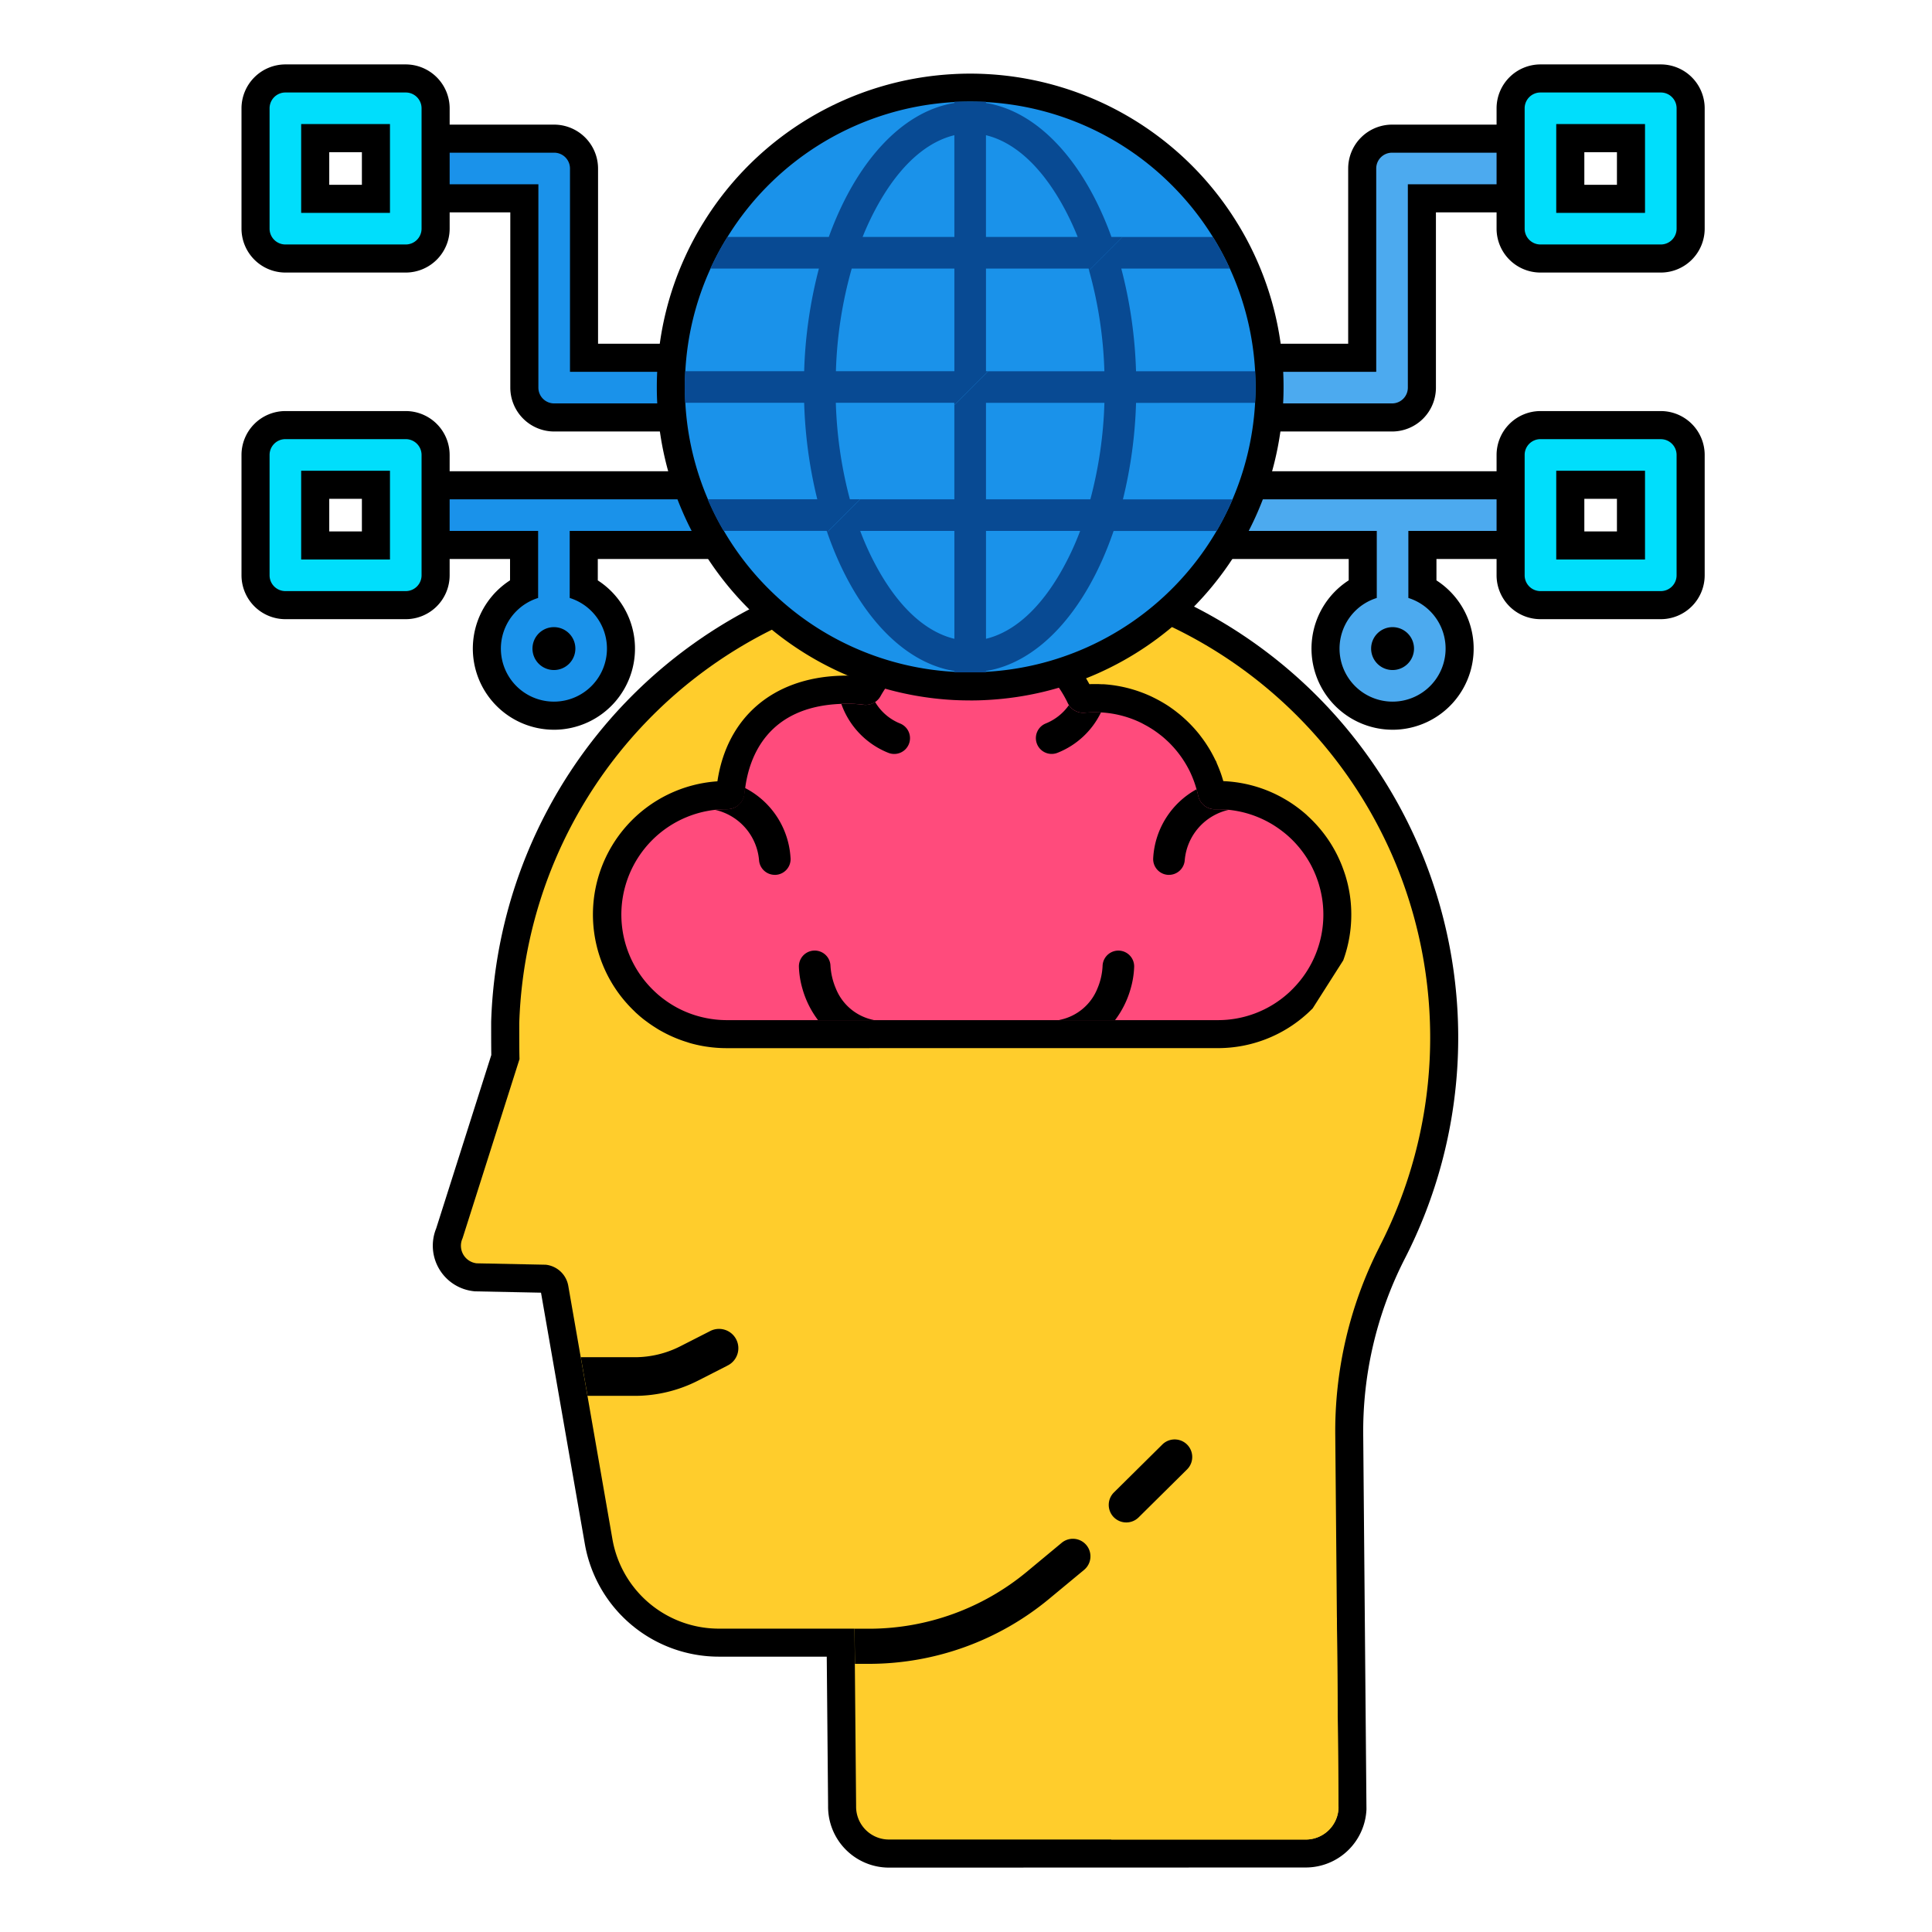<svg xmlns="http://www.w3.org/2000/svg" width="120" height="120" viewBox="0 0 120 120">
  <g id="Grupo_176830" data-name="Grupo 176830" transform="translate(4648 10263)">
    <g id="Grupo_176797" data-name="Grupo 176797">
      <rect id="Figura9" width="120" height="120" transform="translate(-4648 -10263)" fill="none"/>
      <g id="Grupo_175858" data-name="Grupo 175858" transform="translate(-4867.886 -11607.855)">
        <path id="Trazado_209231" data-name="Trazado 209231" d="M317.748,1569.951a3.784,3.784,0,0,1-3.783-3.786c0-.038,0-.078,0-.117l-.083-9.2h-6.691a8.452,8.452,0,0,1-8.326-6.952l-2.731-15.655-4.1-.083-.073-.008a2.844,2.844,0,0,1-2.338-3.9l3.424-10.772c-.011-.664-.009-1.854-.009-2.012v-.053a29.993,29.993,0,0,1,27.813-28.975c.751-.052,1.493-.079,2.211-.079a30.031,30.031,0,0,1,27.121,17.109c.269.563.524,1.145.759,1.728a30.085,30.085,0,0,1-1.182,24.982,23.562,23.562,0,0,0-2.556,11l.2,23.111,0,.047a3.774,3.774,0,0,1-3.776,3.607Z" transform="translate(-42.645 -109.095)"/>
        <path id="Trazado_209232" data-name="Trazado 209232" d="M354.474,1537.643a25.227,25.227,0,0,0-2.749,11.825l.1,11.225.1,11.827a2.036,2.036,0,0,1-2.034,1.943H324a2.04,2.04,0,0,1-2.038-2.041c0-.031,0-.062,0-.093l-.078-8.771-.011-1.107-.009-1.073v-.013h-8.42a6.713,6.713,0,0,1-6.61-5.518l-1.7-9.763-.419-2.4-.632-3.623a1.594,1.594,0,0,0-1.4-1.3l-4.282-.087a1.1,1.1,0,0,1-.883-1.554l3.538-11.132c-.02-.438-.015-2.256-.015-2.256a28.3,28.3,0,0,1,26.2-27.293c.687-.048,1.382-.074,2.082-.074a28.286,28.286,0,0,1,25.547,16.116q.383.8.715,1.628a28.357,28.357,0,0,1-1.114,23.532Z" transform="translate(-48.902 -115.352)" fill="#ffcd2c"/>
        <path id="Trazado_209233" data-name="Trazado 209233" d="M340.644,1711.5l-1.823.929a8.673,8.673,0,0,1-3.911.938h-2.937l-.419-2.4h3.355a6.229,6.229,0,0,0,2.823-.678l1.82-.927a1.2,1.2,0,1,1,1.09,2.136Z" transform="translate(-75.594 -281.813)"/>
        <path id="Trazado_209234" data-name="Trazado 209234" d="M423.835,1770.8l-2.189,1.814a17.552,17.552,0,0,1-11.108,4.035l-.953,0-.011-1.108-.009-1.073.964,0a15.37,15.37,0,0,0,9.726-3.532l2.187-1.816a1.091,1.091,0,0,1,1.393,1.679Z" transform="translate(-136.598 -328.45)"/>
        <path id="Trazado_209235" data-name="Trazado 209235" d="M483.047,1745.754a1.09,1.09,0,0,1-.767-1.864l3-2.97a1.09,1.09,0,0,1,1.547,1.536l-.012.012-3,2.97a1.086,1.086,0,0,1-.768.316Z" transform="translate(-193.206 -306.337)"/>
        <path id="Trazado_209236" data-name="Trazado 209236" d="M496.785,1803.231a2.036,2.036,0,0,1-2.034,1.943H482.668c0-.054,0-.109,0-.164a13.613,13.613,0,0,1,13.613-13.613h0c.135,0,.27,0,.4.006Z" transform="translate(-193.761 -346.062)" fill="#ffcd2c"/>
        <path id="Trazado_209237" data-name="Trazado 209237" d="M343.32,1532.474a8.227,8.227,0,0,1-.826-.042c-.128-.012-.261-.03-.395-.049l-.068-.01c-.107-.016-.228-.038-.349-.062l-.04-.008c-.133-.028-.246-.054-.358-.082l-.066-.017c-.112-.029-.224-.061-.334-.1l-.061-.019q-.17-.053-.338-.114l-.035-.013a8.244,8.244,0,0,1-1.081-.489l-.056-.031c-.1-.054-.2-.11-.292-.169l-.051-.032c-.1-.063-.186-.118-.269-.173l-.091-.062c-.073-.05-.148-.1-.222-.159l-.1-.072c-.068-.052-.133-.1-.2-.155l-.114-.094c-.055-.047-.108-.093-.16-.14s-.094-.083-.139-.125l-.1-.1a8.292,8.292,0,0,1,5.18-14.257c.592-3.96,3.434-6.413,7.628-6.558h.011c.138-.005.28-.008.424-.008h.148c.2,0,.407.01.613.026a8.175,8.175,0,0,1,2.607-2.585v-.092l1.041-.458a8.276,8.276,0,0,1,2.621-.672l.053,0c.107-.009.214-.015.321-.02l.1,0c.078,0,.165,0,.251,0h.163l.17.006c.087,0,.169.007.251.013l.093.007c.106.009.206.018.3.03l.033,0,.026,0a8.248,8.248,0,0,1,2.842.9l.17.09c.029.016.064.037.1.059.135.078.271.161.4.245l.066.043c.152.1.3.211.466.337l.081.063c.16.127.306.252.446.38l.056.052c.126.118.251.242.38.38l.037.039c.133.143.265.3.389.452l.046.058c.113.143.224.294.326.443l.03.043c.1.15.2.31.3.487.017.029.1.173.115.206q.158-.007.315-.006h.032c.127,0,.259,0,.391.01l.107,0,.029,0a8.277,8.277,0,0,1,1.817.323l.076.023c.159.048.334.108.518.178l.1.038c.161.063.328.136.491.212l.1.05c.169.083.322.163.47.248l.1.057c.17.1.318.193.455.287l.077.055c.135.094.269.194.4.3l.069.053c.135.109.266.223.406.352l.086.08c.125.118.244.239.369.373l.087.094c.116.129.23.263.339.4l.075.1c.109.141.217.291.316.437l.041.063c.118.18.217.342.308.505l.019.035c.082.149.161.3.233.453l.054.09.033.1c.069.155.134.316.2.488l.018.047c.06.163.119.345.173.531l.014.046.148.008a8.231,8.231,0,0,1,3.445.981l.035.019c.176.1.353.2.525.313l.049.032c.153.1.319.217.476.337l.028.021c.171.132.327.261.471.39l.035.032-.005,0a8.336,8.336,0,0,1,1.234,1.394l.015.021c.117.168.227.339.332.518l.032.054c.094.161.188.336.275.513l.025.053c.092.191.171.373.242.551l.024.063c.076.2.141.384.2.57l.018.061c.061.206.112.4.155.6a8.07,8.07,0,0,1,.19,1.763,8.282,8.282,0,0,1-.5,2.839l-1.9,2.985-.137.133c-.058.057-.116.113-.176.168l-.046.041a8.246,8.246,0,0,1-5.528,2.124Z" transform="translate(-78.309 -122.516)"/>
        <path id="Trazado_209238" data-name="Trazado 209238" d="M384.77,1535.023a6.531,6.531,0,0,0,1.879-4.587,6.329,6.329,0,0,0-.15-1.389h0c-.035-.163-.078-.322-.124-.48l-.012-.042c-.046-.152-.1-.3-.155-.447l-.02-.053q-.086-.217-.186-.425l-.024-.05q-.1-.21-.22-.411l-.022-.038c-.081-.137-.167-.271-.257-.4l-.012-.017a6.538,6.538,0,0,0-.984-1.112l-.019-.017q-.177-.158-.366-.3l-.029-.023q-.188-.143-.386-.273l-.029-.019q-.2-.131-.414-.247l-.014-.008a6.522,6.522,0,0,0-2.723-.781l-.088-.006c-.1-.005-.208-.008-.313-.008-.059,0-.118,0-.179,0a1.054,1.054,0,0,1-1-.67,1.072,1.072,0,0,1-.053-.18c-.027-.126-.059-.25-.092-.372,0-.008,0-.015-.006-.023l-.007-.021q-.067-.237-.15-.466l-.01-.027c-.058-.156-.12-.309-.189-.459l0,0q-.1-.224-.223-.439l-.01-.019c-.075-.134-.155-.264-.239-.391l-.037-.058c-.08-.119-.164-.234-.251-.348l-.057-.073q-.129-.162-.267-.316l-.07-.075c-.093-.1-.189-.2-.288-.291l-.072-.066c-.1-.094-.207-.187-.316-.274l-.058-.044q-.154-.122-.315-.234l-.061-.043c-.116-.079-.236-.153-.357-.225l-.08-.047q-.182-.1-.37-.2l-.083-.04q-.193-.091-.392-.17l-.073-.028c-.139-.053-.28-.1-.423-.145l-.047-.013a6.541,6.541,0,0,0-1.477-.257h-.027c-.117-.006-.235-.01-.354-.01a6.07,6.07,0,0,0-.63.031h0a1.1,1.1,0,0,1-.155,0c-.02,0-.04,0-.06-.006s-.063-.007-.094-.013-.044-.01-.066-.016-.055-.015-.082-.024l-.064-.025c-.026-.011-.052-.023-.078-.037l-.058-.032c-.026-.016-.051-.032-.075-.05s-.034-.024-.05-.037-.051-.045-.075-.069-.025-.023-.037-.036a1.044,1.044,0,0,1-.092-.115l0-.005a1.084,1.084,0,0,1-.083-.145c-.065-.139-.136-.273-.21-.405l-.05-.088c-.077-.132-.156-.262-.241-.386l-.014-.02c-.086-.126-.176-.249-.27-.367l-.033-.042q-.148-.185-.308-.358l-.028-.029c-.109-.116-.221-.229-.338-.336l0,0c-.115-.105-.234-.205-.355-.3l-.063-.049c-.119-.092-.24-.181-.365-.264l-.055-.036q-.165-.108-.336-.206l-.058-.036-.043-.022-.091-.048a6.52,6.52,0,0,0-2.265-.714l-.012,0c-.083-.01-.165-.018-.248-.025l-.08-.007c-.063,0-.125-.007-.188-.01l-.144-.005h-.129c-.068,0-.136,0-.2,0l-.072,0c-.086,0-.172.009-.258.016l-.022,0a6.545,6.545,0,0,0-2.085.532v0a6.519,6.519,0,0,0-3.07,2.793,1.058,1.058,0,0,1-.318.347,1.038,1.038,0,0,1-.724.174,7.3,7.3,0,0,0-.874-.059c-.17,0-.338,0-.5.007h0c-4.615.159-5.732,3.32-5.984,5.221-.017.122-.028.238-.039.349a1.068,1.068,0,0,1-1.077.972.136.136,0,0,0-.028,0,6.547,6.547,0,0,0-4.527,11.278l.078.075.109.1c.042.037.084.075.127.11l.089.073c.051.042.1.083.156.123l.077.058q.088.065.177.127l.068.047q.1.066.2.129l.056.035c.077.047.154.091.232.134l.031.018a6.519,6.519,0,0,0,.866.392l.017.006c.092.034.186.065.28.095l.043.013q.131.04.264.075l.049.012q.133.034.269.062l.046.01q.142.028.286.051l.033.005c.108.016.217.031.326.041a6.416,6.416,0,0,0,.65.033H380.1a6.518,6.518,0,0,0,4.379-1.683l.027-.024c.049-.045.1-.091.144-.137s.067-.064.1-.1l.022-.021Z" transform="translate(-84.567 -128.771)" fill="#ff4b7c"/>
        <path id="Trazado_209239" data-name="Trazado 209239" d="M512.711,1480.813a5.041,5.041,0,0,1-2.724-9.279v-1.327H498.74l1.538-2.625a15.887,15.887,0,0,0,.891-1.767l.453-1.057H522.66v5.45h-7.223v1.329a5.04,5.04,0,0,1-2.726,9.277Z" transform="translate(-206.33 -90.633)"/>
        <path id="Trazado_209240" data-name="Trazado 209240" d="M531.829,1474.719v-1.962H513.686a17.581,17.581,0,0,1-.99,1.962h9.948v4.166a3.294,3.294,0,1,0,1.962,0v-4.166Zm-6.872,7.31a1.332,1.332,0,1,1-1.332-1.332h0A1.333,1.333,0,0,1,524.957,1482.029Z" transform="translate(-217.244 -96.889)" fill="#4caaef"/>
        <path id="Trazado_209241" data-name="Trazado 209241" d="M288.151,1480.813a5.041,5.041,0,0,1-2.724-9.279v-1.327h-7.24v-5.45h20.677l.451,1.062a15.161,15.161,0,0,0,.887,1.759l1.549,2.63H290.877v1.329a5.04,5.04,0,0,1-2.726,9.277Z" transform="translate(-33.861 -90.633)"/>
        <path id="Trazado_209242" data-name="Trazado 209242" d="M295.388,1478.885v-4.166h9.566a16.9,16.9,0,0,1-.99-1.962H286.186v1.962h7.24v4.166a3.294,3.294,0,1,0,1.962,0Zm-.981,4.476a1.332,1.332,0,1,1,1.332-1.332A1.332,1.332,0,0,1,294.407,1483.361Z" transform="translate(-40.116 -96.889)" fill="#1a92ea"/>
        <path id="Trazado_209243" data-name="Trazado 209243" d="M515.347,1385.068v-1.825l.006-.064c.017-.276.025-.569.025-.873,0-.273-.007-.562-.022-.859l-.089-1.829h7.611v-10.885a2.728,2.728,0,0,1,2.725-2.725h9.981v5.45h-7.256v10.885a2.723,2.723,0,0,1-2.72,2.725Z" transform="translate(-219.254 -13.412)"/>
        <path id="Trazado_209244" data-name="Trazado 209244" d="M540.384,1374.007v1.962h-7.255v12.63a.98.98,0,0,1-.978.981h-8.514c0-.013,0-.024,0-.037.02-.325.028-.652.028-.981s-.009-.632-.024-.944h7.524v-12.63a.981.981,0,0,1,.981-.981Z" transform="translate(-225.799 -19.668)" fill="#4caaef"/>
        <path id="Trazado_209245" data-name="Trazado 209245" d="M595.181,1361.784a2.728,2.728,0,0,1-2.725-2.725v-7.478a2.728,2.728,0,0,1,2.725-2.725h7.476a2.728,2.728,0,0,1,2.725,2.725v7.478a2.728,2.728,0,0,1-2.725,2.725Zm4.751-5.45v-2.027h-2.025v2.027Z" transform="translate(-279.615)"/>
        <path id="Trazado_209246" data-name="Trazado 209246" d="M608.913,1356.857h-7.476a.981.981,0,0,0-.981.981v7.478a.981.981,0,0,0,.981.981h7.476a.981.981,0,0,0,.981-.981h0v-7.478A.981.981,0,0,0,608.913,1356.857Zm-.981,7.478h-5.514v-5.516h5.514Z" transform="translate(-285.871 -6.257)" fill="#00defc"/>
        <path id="Trazado_209247" data-name="Trazado 209247" d="M595.181,1460.542a2.728,2.728,0,0,1-2.725-2.727v-7.474a2.729,2.729,0,0,1,2.724-2.725h7.477a2.728,2.728,0,0,1,2.725,2.728v7.473a2.728,2.728,0,0,1-2.723,2.725Zm4.751-5.45v-2.025h-2.025v2.025Z" transform="translate(-279.615 -77.229)"/>
        <path id="Trazado_209248" data-name="Trazado 209248" d="M608.913,1455.617h-7.476a.98.98,0,0,0-.981.979v7.478a.98.98,0,0,0,.978.981h7.478a.98.98,0,0,0,.981-.978V1456.6a.98.98,0,0,0-.978-.981Zm-.981,7.476h-5.514v-5.514h5.514Z" transform="translate(-285.871 -83.486)" fill="#00defc"/>
        <path id="Trazado_209249" data-name="Trazado 209249" d="M288.167,1385.068l0-1.744v1.744a2.728,2.728,0,0,1-2.724-2.72v-10.89h-7.255v-5.45h9.98a2.732,2.732,0,0,1,2.725,2.722v10.888h7.262l-.1,1.842c-.016.278-.024.563-.024.846,0,.3.008.6.025.876h0c0,.046.005.092.005.141v1.744Z" transform="translate(-33.861 -13.412)"/>
        <path id="Trazado_209250" data-name="Trazado 209250" d="M302.57,1389.58h-8.147a.98.98,0,0,1-.981-.979v-12.632h-7.255v-1.962h8.237a.982.982,0,0,1,.981.981v12.63h7.162c-.017.312-.026.628-.026.944s.009.656.028.981C302.568,1389.556,302.57,1389.566,302.57,1389.58Z" transform="translate(-40.116 -19.668)" fill="#1a92ea"/>
        <path id="Trazado_209251" data-name="Trazado 209251" d="M372.66,1390.409c-.36,0-.721-.009-1.073-.028a19.485,19.485,0,0,1-15.738-9.622,18.647,18.647,0,0,1-1.089-2.159,19.249,19.249,0,0,1-1.531-6.535c0-.019,0-.039,0-.059-.02-.34-.03-.7-.03-1.064,0-.332.009-.665.026-.991v-.03l.005-.061a19.251,19.251,0,0,1,1.723-7,18.96,18.96,0,0,1,1.159-2.16,19.442,19.442,0,0,1,15.477-9.192c.336-.02.7-.031,1.076-.031s.74.011,1.086.031a19.477,19.477,0,0,1,15.47,9.2,18.851,18.851,0,0,1,1.157,2.157,19.282,19.282,0,0,1,1.724,7c0,.022,0,.045,0,.068.017.347.025.687.025,1.011,0,.355-.009.7-.028,1.032v.031l-.005.064a19.438,19.438,0,0,1-18.356,18.309c-.337.02-.7.031-1.077.031Z" transform="translate(-92.517 -2.049)"/>
        <path id="Trazado_209252" data-name="Trazado 209252" d="M396.617,1376.255c0-.013,0-.024,0-.037a17.62,17.62,0,0,0-1.57-6.377,17.138,17.138,0,0,0-1.053-1.962,17.75,17.75,0,0,0-2.47-3.137h0A17.653,17.653,0,0,0,379.9,1359.5c-.325-.02-.652-.029-.981-.029s-.656.009-.981.029a17.693,17.693,0,0,0-14.092,8.374,17.172,17.172,0,0,0-1.053,1.962,17.587,17.587,0,0,0-1.567,6.377c0,.013,0,.024,0,.037-.017.312-.026.628-.026.944s.009.656.028.981c0,.013,0,.024,0,.037a17.578,17.578,0,0,0,1.4,5.956,16.889,16.889,0,0,0,.99,1.962,17.659,17.659,0,0,0,2.847,3.667h0a17.671,17.671,0,0,0,11.478,5.093c.323.017.65.026.979.026h0c.329,0,.656-.009.981-.028a17.71,17.71,0,0,0,16.711-16.676c0-.013,0-.024,0-.037.02-.325.028-.652.028-.981S396.632,1376.566,396.617,1376.255Z" transform="translate(-98.773 -8.305)" fill="#1a92ea"/>
        <path id="Trazado_209253" data-name="Trazado 209253" d="M387.693,1367.879c-1.657-4.594-4.5-7.787-7.794-8.322v-.081h-1.962v.081c-3.3.534-6.139,3.728-7.8,8.322h-6.3a17.141,17.141,0,0,0-1.053,1.962h6.739a28.423,28.423,0,0,0-.916,6.377h-7.391c-.02.325-.028.652-.028.981s.009.656.028.981h7.391a28.514,28.514,0,0,0,.815,5.993h-6.809a16.9,16.9,0,0,0,.99,1.962h6.4c.011.028.02.059.031.087l2.049-2.049h-.637a26.356,26.356,0,0,1-.872-5.993h7.358v.144l2.108-2.106H379.9v-6.377h6.373l.033.118,2.08-2.08Zm-9.756,8.339h-7.358a26.083,26.083,0,0,1,.983-6.377h6.375Zm0-8.339h-5.7a17.121,17.121,0,0,1,1.079-2.226c1.639-2.817,3.37-3.793,4.62-4.094Zm1.962,0v-6.32c1.247.3,2.978,1.278,4.618,4.094a17.089,17.089,0,0,1,1.079,2.226Z" transform="translate(-98.773 -8.306)" fill="#084a93"/>
        <path id="Trazado_209254" data-name="Trazado 209254" d="M428.33,1408.318c.02-.325.028-.652.028-.981s-.009-.656-.026-.981h-7.395a28.4,28.4,0,0,0-.916-6.377h6.741a17.03,17.03,0,0,0-1.053-1.962H420.1l-2.08,2.08a26.052,26.052,0,0,1,.951,6.259h-7.21l-2.108,2.106v5.849h-5.849l-2.049,2.049c1.639,4.75,4.535,8.071,7.9,8.616v.083h1.962v-.083c3.384-.549,6.292-3.907,7.927-8.7h6.4a17.555,17.555,0,0,0,.99-1.962h-6.811a28.5,28.5,0,0,0,.815-5.993Zm-18.675,14.657c-1.249-.3-2.98-1.275-4.62-4.094a17.436,17.436,0,0,1-1.23-2.607h5.849Zm6.58-4.094c-1.639,2.819-3.37,3.793-4.617,4.094v-6.7h5.847A17.394,17.394,0,0,1,416.234,1418.881Zm1.866-4.57h-6.484v-5.993h7.356A26.217,26.217,0,0,1,418.1,1414.311Z" transform="translate(-130.49 -38.443)" fill="#084a93"/>
        <path id="Trazado_209255" data-name="Trazado 209255" d="M237.611,1361.784a2.732,2.732,0,0,1-2.725-2.722v-7.481a2.733,2.733,0,0,1,2.723-2.725h7.481a2.733,2.733,0,0,1,2.725,2.723v7.48a2.732,2.732,0,0,1-2.723,2.725Zm4.753-5.45v-2.027h-2.028v2.027Z" transform="translate(0)"/>
        <path id="Trazado_209256" data-name="Trazado 209256" d="M251.345,1356.857h-7.478a.982.982,0,0,0-.981.981v7.478a.983.983,0,0,0,.981.981h7.478a.983.983,0,0,0,.981-.981v-7.478A.982.982,0,0,0,251.345,1356.857Zm-.981,7.478h-5.516v-5.516h5.516Z" transform="translate(-6.256 -6.257)" fill="#00defc"/>
        <path id="Trazado_209257" data-name="Trazado 209257" d="M237.611,1460.542a2.728,2.728,0,0,1-2.725-2.725v-7.476a2.728,2.728,0,0,1,2.725-2.725h7.478a2.728,2.728,0,0,1,2.725,2.725v7.476a2.728,2.728,0,0,1-2.725,2.725Zm4.753-5.45v-2.025h-2.028v2.025Z" transform="translate(0 -77.229)"/>
        <path id="Trazado_209258" data-name="Trazado 209258" d="M251.345,1455.617h-7.478a.981.981,0,0,0-.981.981v7.476a.981.981,0,0,0,.981.981h7.478a.981.981,0,0,0,.981-.981V1456.6A.981.981,0,0,0,251.345,1455.617Zm-.981,7.476h-5.516v-5.514h5.516Z" transform="translate(-6.256 -83.486)" fill="#00defc"/>
        <g id="Grupo_175857" data-name="Grupo 175857" transform="translate(264.296 1388.454)">
          <path id="Trazado_209259" data-name="Trazado 209259" d="M472.479,1602.333a5.546,5.546,0,0,1-.216,1.352,5.876,5.876,0,0,1-.97,1.962h-3.477a.344.344,0,0,1,.068-.02,3.2,3.2,0,0,0,2.313-1.943,4.05,4.05,0,0,0,.32-1.393.981.981,0,0,1,1.962.042Z" transform="translate(-446.444 -1585.886)"/>
          <path id="Trazado_209260" data-name="Trazado 209260" d="M398.347,1605.659h-3.475a5.88,5.88,0,0,1-.97-1.962,5.553,5.553,0,0,1-.216-1.352.981.981,0,0,1,1.962-.046,4.229,4.229,0,0,0,.334,1.4,3.207,3.207,0,0,0,2.3,1.943.335.335,0,0,1,.068.02Z" transform="translate(-388.475 -1585.898)"/>
          <path id="Trazado_209261" data-name="Trazado 209261" d="M499.319,1556.635a3.512,3.512,0,0,0-2.74,3.122.983.983,0,0,1-.979.918h-.063a.983.983,0,0,1-.918-1.042,5.208,5.208,0,0,1,2.695-4.275c.037.131.07.262.1.395a1.054,1.054,0,0,0,1.049.85c.061,0,.12,0,.179,0A5.779,5.779,0,0,1,499.319,1556.635Z" transform="translate(-467.402 -1549.935)"/>
          <path id="Trazado_209262" data-name="Trazado 209262" d="M374.48,1559.351a.981.981,0,0,1-.915,1.042H373.5a.981.981,0,0,1-.979-.918,3.51,3.51,0,0,0-2.736-3.12,6.418,6.418,0,0,1,.715-.039.116.116,0,0,1,.028,0,1.068,1.068,0,0,0,1.077-.972c.011-.111.022-.227.039-.349a5.222,5.222,0,0,1,2.834,4.354Z" transform="translate(-369.786 -1549.654)"/>
          <path id="Trazado_209263" data-name="Trazado 209263" d="M465.247,1531.866a5.068,5.068,0,0,1-2.682,2.5.981.981,0,0,1-.759-1.81,3.242,3.242,0,0,0,1.448-1.142,1.073,1.073,0,0,0,1,.469,6,6,0,0,1,.63-.031c.122,0,.244,0,.366.011Z" transform="translate(-441.274 -1531.214)"/>
          <path id="Trazado_209264" data-name="Trazado 209264" d="M409.966,1533.116a.981.981,0,0,1-1.284.526h0a5.093,5.093,0,0,1-2.906-3.033c.161-.007.329-.009.5-.007a7.194,7.194,0,0,1,.874.059,1.04,1.04,0,0,0,.724-.174,3.176,3.176,0,0,0,1.568,1.345A.982.982,0,0,1,409.966,1533.116Z" transform="translate(-397.93 -1530.487)"/>
        </g>
      </g>
    </g>
  </g>
</svg>
